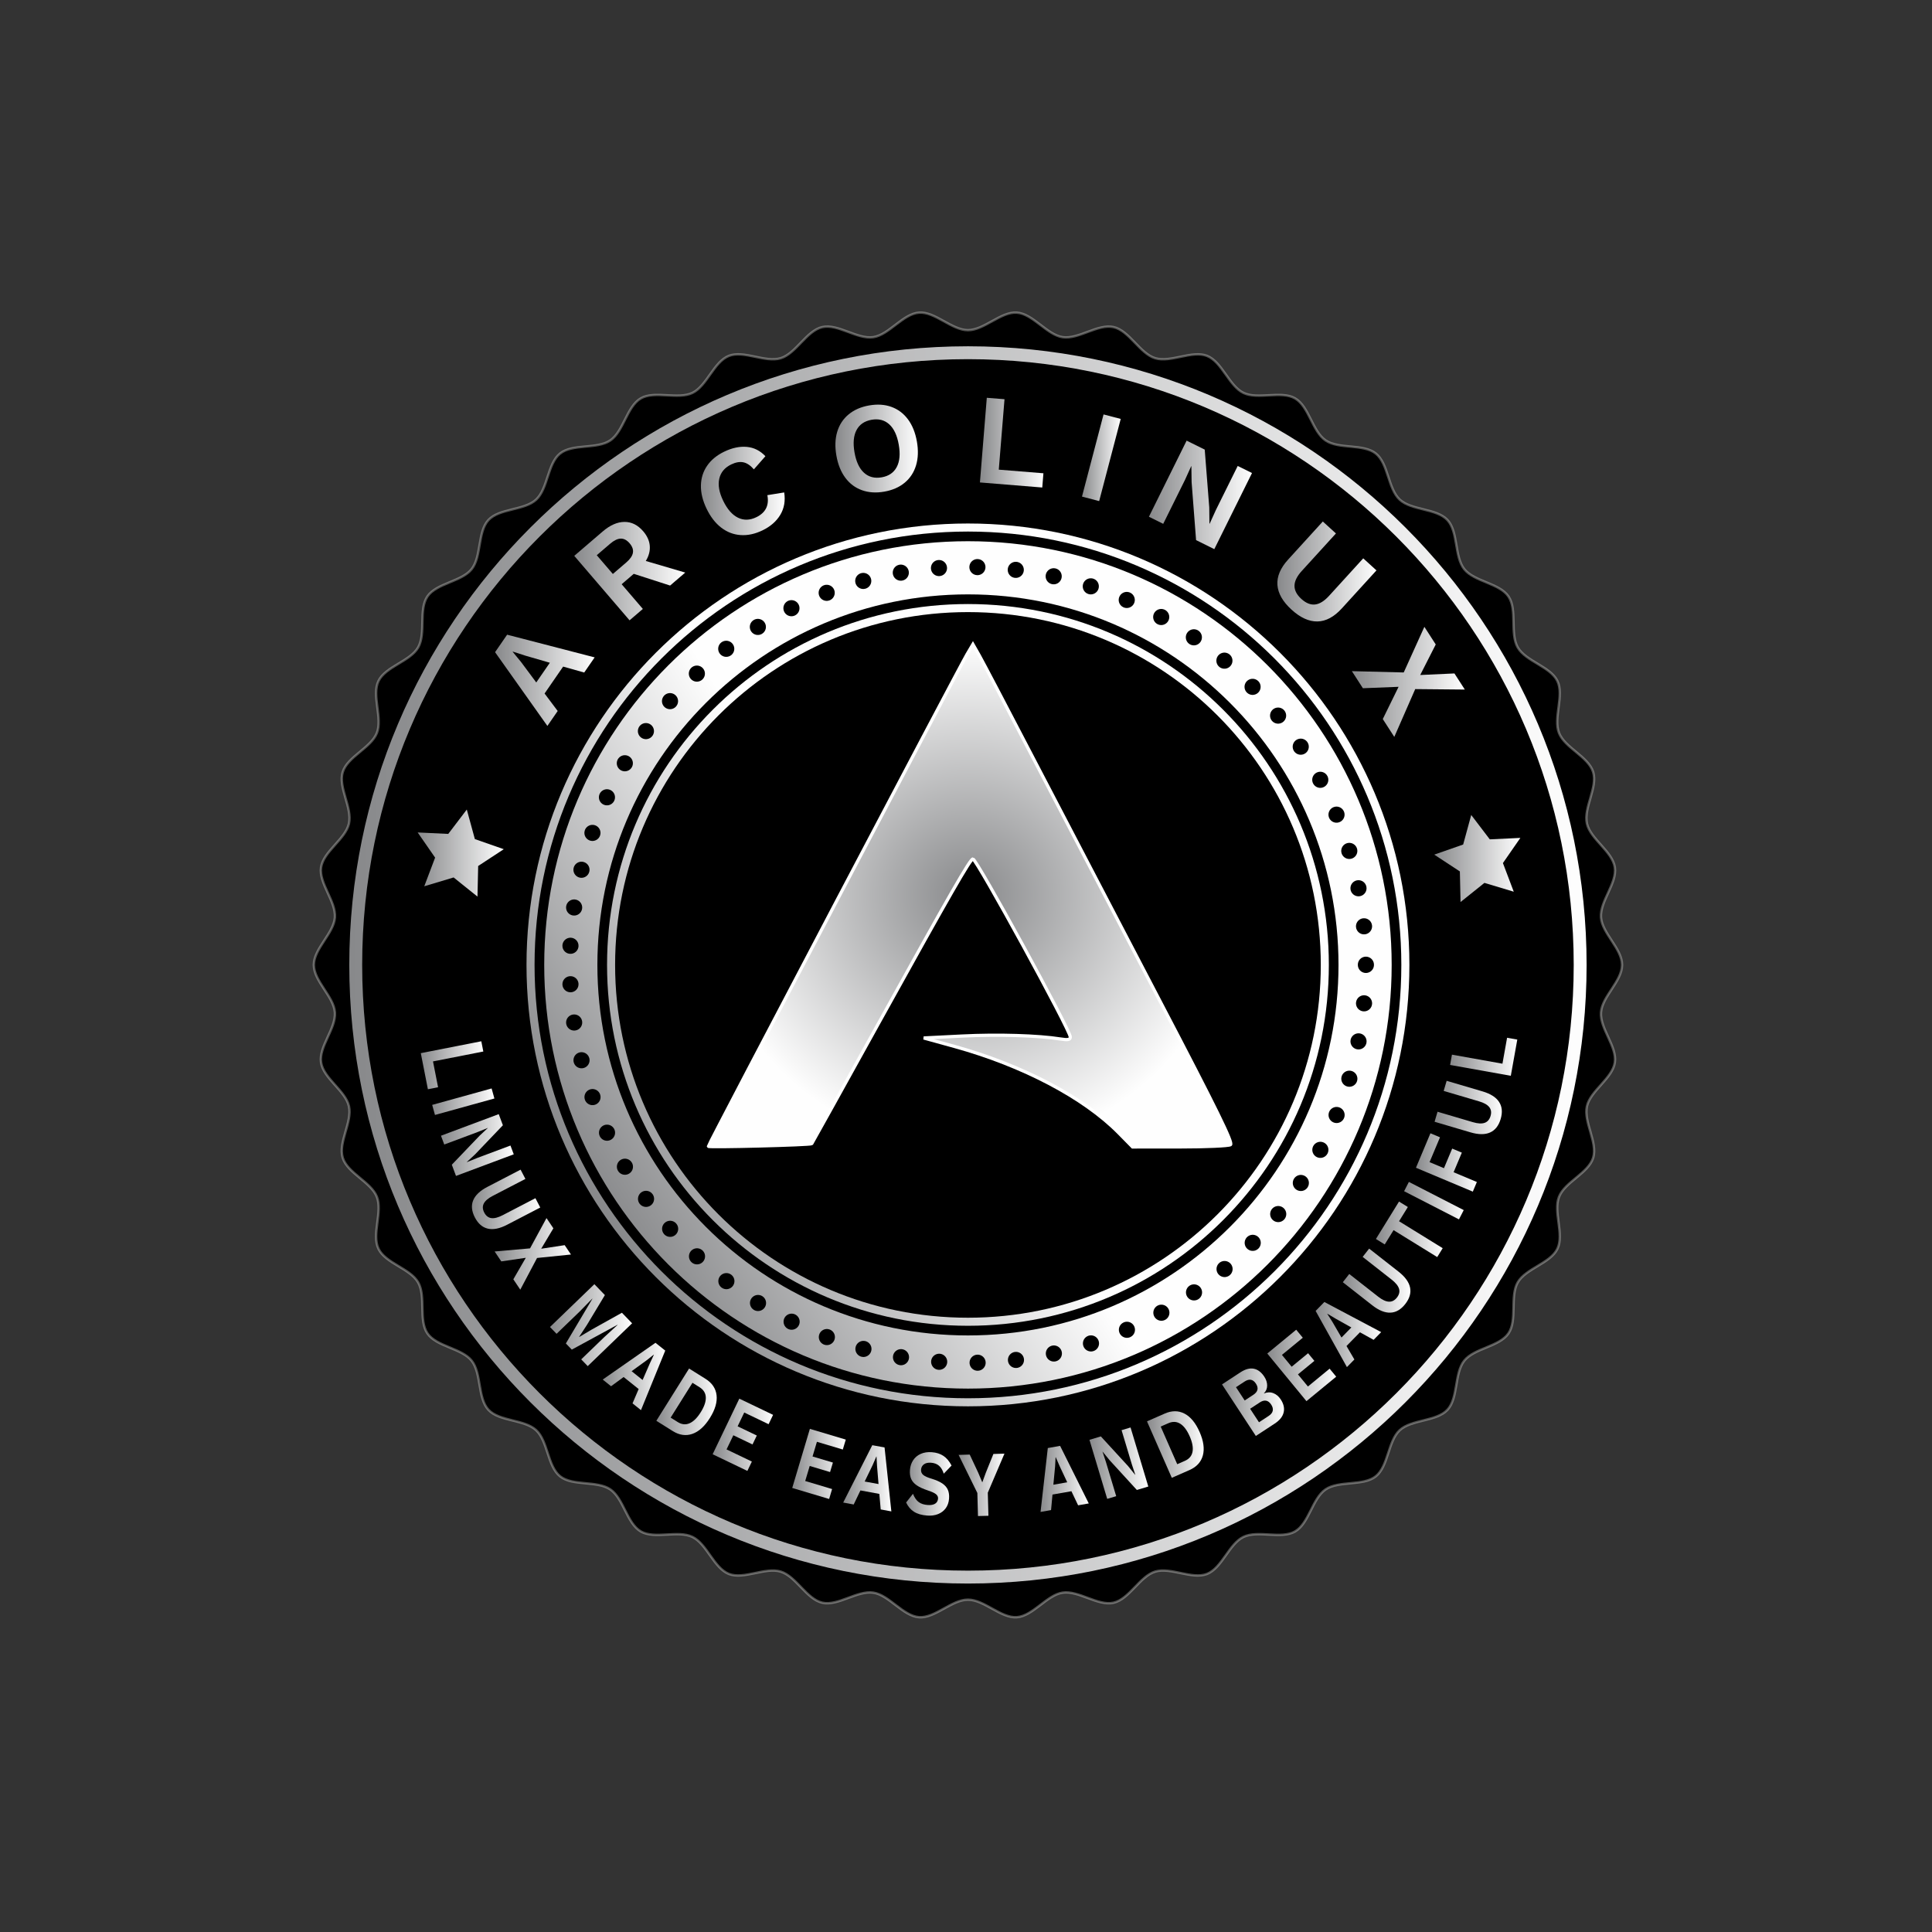 <?xml version="1.0" encoding="UTF-8" standalone="no"?>
<!-- Created with Inkscape (http://www.inkscape.org/) -->

<svg
   xmlns:osb="http://www.openswatchbook.org/uri/2009/osb"
   xmlns:dc="http://purl.org/dc/elements/1.1/"
   xmlns:cc="http://creativecommons.org/ns#"
   xmlns:rdf="http://www.w3.org/1999/02/22-rdf-syntax-ns#"
   xmlns:svg="http://www.w3.org/2000/svg"
   xmlns="http://www.w3.org/2000/svg"
   xmlns:xlink="http://www.w3.org/1999/xlink"
   xmlns:sodipodi="http://sodipodi.sourceforge.net/DTD/sodipodi-0.dtd"
   xmlns:inkscape="http://www.inkscape.org/namespaces/inkscape"
   width="800"
   height="800"
   viewBox="0 0 211.667 211.667"
   version="1.1"
   id="svg8"
   inkscape:version="0.92.4 5da689c313, 2019-01-14"
   sodipodi:docname="04-Power-badge-drawing-ink-gray-silver-04.svg"
   inkscape:export-filename="/home/erik/Pictures/medallion-silver.png"
   inkscape:export-xdpi="96"
   inkscape:export-ydpi="96">
  <rect x="0" y="0" width="211.667" height="211.667" fill="#333333" stroke="none"/>
  <defs
     id="defs2">
    <linearGradient
       id="linearGradient8993"
       osb:paint="solid">
      <stop
         style="stop-color:#ffffff;stop-opacity:1;"
         offset="0"
         id="stop8991" />
    </linearGradient>
    <linearGradient
       osb:paint="gradient"
       id="linearGradient8226-3">
      <stop
         id="stop8986"
         offset="0"
         style="stop-color:#88898b;stop-opacity:1" />
      <stop
         id="stop8988"
         offset="1"
         style="stop-color:#fefefe;stop-opacity:1" />
    </linearGradient>
    <linearGradient
       id="linearGradient8912"
       osb:paint="solid">
      <stop
         style="stop-color:#88898b;stop-opacity:1;"
         offset="0"
         id="stop8910" />
    </linearGradient>
    <linearGradient
       osb:paint="gradient"
       id="linearGradient8226">
      <stop
         id="stop8323"
         offset="0"
         style="stop-color:#88898b;stop-opacity:1" />
      <stop
         id="stop8325"
         offset="1"
         style="stop-color:#fefefe;stop-opacity:1" />
    </linearGradient>
    <linearGradient
       id="linearGradient8226-3-9"
       osb:paint="gradient">
      <stop
         style="stop-color:#88898b;stop-opacity:1"
         offset="0"
         id="stop8222" />
      <stop
         style="stop-color:#fefefe;stop-opacity:1"
         offset="1"
         id="stop8224" />
    </linearGradient>
    <pattern
       id="pattern41"
       height="78"
       width="87.328"
       y="0"
       x="0"
       patternUnits="userSpaceOnUse"
       patternTransform="translate(0,1080)">
      <path
         id="path39"
         style="fill:#4e91ef;fill-opacity:1;fill-rule:nonzero;stroke:none"
         d="M 87.328,0 0,0 l 0,78 87.328,0 0,-78 z" />
    </pattern>
    <pattern
       id="pattern49"
       height="78"
       width="87.328"
       y="0"
       x="0"
       patternUnits="userSpaceOnUse"
       patternTransform="translate(0,1080)">
      <path
         id="path47"
         style="fill:#4e91ef;fill-opacity:1;fill-rule:nonzero;stroke:none"
         d="M 87.328,0 0,0 l 0,78 87.328,0 0,-78 z" />
    </pattern>
    <radialGradient
       id="radialGradient91"
       spreadMethod="pad"
       gradientTransform="matrix(5.943,0,0,-5.943,298.561,-9.784)"
       gradientUnits="userSpaceOnUse"
       r="1"
       cy="0"
       cx="0"
       fy="0"
       fx="0">
      <stop
         id="stop57"
         offset="0"
         style="stop-opacity:1;stop-color:#ffca00" />
      <stop
         id="stop59"
         offset="0.103"
         style="stop-opacity:1;stop-color:#ffe998" />
      <stop
         id="stop61"
         offset="0.127"
         style="stop-opacity:1;stop-color:#ffe998" />
      <stop
         id="stop63"
         offset="0.161"
         style="stop-opacity:1;stop-color:#ffe998" />
      <stop
         id="stop65"
         offset="0.267"
         style="stop-opacity:1;stop-color:#ffca00" />
      <stop
         id="stop67"
         offset="0.283"
         style="stop-opacity:1;stop-color:#ffca00" />
      <stop
         id="stop69"
         offset="0.386"
         style="stop-opacity:1;stop-color:#ffe9a6" />
      <stop
         id="stop71"
         offset="0.458"
         style="stop-opacity:1;stop-color:#ffe9a6" />
      <stop
         id="stop73"
         offset="0.476"
         style="stop-opacity:1;stop-color:#ffe9a6" />
      <stop
         id="stop75"
         offset="0.633"
         style="stop-opacity:1;stop-color:#ffe9a6" />
      <stop
         id="stop77"
         offset="0.673"
         style="stop-opacity:1;stop-color:#d4931c" />
      <stop
         id="stop79"
         offset="0.713"
         style="stop-opacity:1;stop-color:#d4931c" />
      <stop
         id="stop81"
         offset="0.73"
         style="stop-opacity:1;stop-color:#d4931c" />
      <stop
         id="stop83"
         offset="0.756"
         style="stop-opacity:1;stop-color:#d4931c" />
      <stop
         id="stop85"
         offset="0.836"
         style="stop-opacity:1;stop-color:#ffe998" />
      <stop
         id="stop87"
         offset="0.87"
         style="stop-opacity:1;stop-color:#ffe998" />
      <stop
         id="stop89"
         offset="1"
         style="stop-opacity:1;stop-color:#ffca00" />
    </radialGradient>
    <clipPath
       id="clipPath101"
       clipPathUnits="userSpaceOnUse">
      <path
         inkscape:connector-curvature="0"
         id="path99"
         d="m 1514.051,8.863 h -29.911 v 29.471 h 29.911 z" />
    </clipPath>
    <radialGradient
       id="radialGradient141"
       spreadMethod="pad"
       gradientTransform="matrix(14.846,0,0,-14.846,1499.096,23.599)"
       gradientUnits="userSpaceOnUse"
       r="1"
       cy="0"
       cx="0"
       fy="0"
       fx="0">
      <stop
         id="stop107"
         offset="0"
         style="stop-opacity:1;stop-color:#ffca00" />
      <stop
         id="stop109"
         offset="0.103"
         style="stop-opacity:1;stop-color:#ffe998" />
      <stop
         id="stop111"
         offset="0.127"
         style="stop-opacity:1;stop-color:#ffe998" />
      <stop
         id="stop113"
         offset="0.161"
         style="stop-opacity:1;stop-color:#ffe998" />
      <stop
         id="stop115"
         offset="0.267"
         style="stop-opacity:1;stop-color:#ffca00" />
      <stop
         id="stop117"
         offset="0.283"
         style="stop-opacity:1;stop-color:#ffca00" />
      <stop
         id="stop119"
         offset="0.386"
         style="stop-opacity:1;stop-color:#ffe9a6" />
      <stop
         id="stop121"
         offset="0.458"
         style="stop-opacity:1;stop-color:#ffe9a6" />
      <stop
         id="stop123"
         offset="0.476"
         style="stop-opacity:1;stop-color:#ffe9a6" />
      <stop
         id="stop125"
         offset="0.633"
         style="stop-opacity:1;stop-color:#ffe9a6" />
      <stop
         id="stop127"
         offset="0.673"
         style="stop-opacity:1;stop-color:#d4931c" />
      <stop
         id="stop129"
         offset="0.713"
         style="stop-opacity:1;stop-color:#d4931c" />
      <stop
         id="stop131"
         offset="0.73"
         style="stop-opacity:1;stop-color:#d4931c" />
      <stop
         id="stop133"
         offset="0.756"
         style="stop-opacity:1;stop-color:#d4931c" />
      <stop
         id="stop135"
         offset="0.836"
         style="stop-opacity:1;stop-color:#ffe998" />
      <stop
         id="stop137"
         offset="0.87"
         style="stop-opacity:1;stop-color:#ffe998" />
      <stop
         id="stop139"
         offset="1"
         style="stop-opacity:1;stop-color:#ffca00" />
    </radialGradient>
    <clipPath
       id="clipPath153"
       clipPathUnits="userSpaceOnUse">
      <path
         inkscape:connector-curvature="0"
         id="path151"
         d="M 0,1080 H 1920 V 0 H 0 Z" />
    </clipPath>
    <radialGradient
       id="radialGradient199"
       spreadMethod="pad"
       gradientTransform="matrix(192.004,0,0,192.004,-203.009,1080)"
       gradientUnits="userSpaceOnUse"
       r="1"
       cy="0"
       cx="0"
       fy="0"
       fx="0">
      <stop
         id="stop165"
         offset="0"
         style="stop-opacity:1;stop-color:#ffca00" />
      <stop
         id="stop167"
         offset="0.103"
         style="stop-opacity:1;stop-color:#ffe998" />
      <stop
         id="stop169"
         offset="0.127"
         style="stop-opacity:1;stop-color:#ffe998" />
      <stop
         id="stop171"
         offset="0.161"
         style="stop-opacity:1;stop-color:#ffe998" />
      <stop
         id="stop173"
         offset="0.267"
         style="stop-opacity:1;stop-color:#ffca00" />
      <stop
         id="stop175"
         offset="0.283"
         style="stop-opacity:1;stop-color:#ffca00" />
      <stop
         id="stop177"
         offset="0.386"
         style="stop-opacity:1;stop-color:#ffe9a6" />
      <stop
         id="stop179"
         offset="0.458"
         style="stop-opacity:1;stop-color:#ffe9a6" />
      <stop
         id="stop181"
         offset="0.476"
         style="stop-opacity:1;stop-color:#ffe9a6" />
      <stop
         id="stop183"
         offset="0.633"
         style="stop-opacity:1;stop-color:#ffe9a6" />
      <stop
         id="stop185"
         offset="0.673"
         style="stop-opacity:1;stop-color:#d4931c" />
      <stop
         id="stop187"
         offset="0.713"
         style="stop-opacity:1;stop-color:#d4931c" />
      <stop
         id="stop189"
         offset="0.73"
         style="stop-opacity:1;stop-color:#d4931c" />
      <stop
         id="stop191"
         offset="0.756"
         style="stop-opacity:1;stop-color:#d4931c" />
      <stop
         id="stop193"
         offset="0.836"
         style="stop-opacity:1;stop-color:#ffe998" />
      <stop
         id="stop195"
         offset="0.87"
         style="stop-opacity:1;stop-color:#ffe998" />
      <stop
         id="stop197"
         offset="1"
         style="stop-opacity:1;stop-color:#ffca00" />
    </radialGradient>
    <clipPath
       id="clipPath209"
       clipPathUnits="userSpaceOnUse">
      <path
         inkscape:connector-curvature="0"
         id="path207"
         d="m 820.996,537.498 c 0,-75.663 61.337,-137 137.018,-137 v 0 c 75.661,0 137,61.337 137,137 v 0 c 0,75.664 -61.339,137 -137,137 v 0 c -75.681,0 -137.018,-61.336 -137.018,-137" />
    </clipPath>
    <radialGradient
       id="radialGradient249"
       spreadMethod="pad"
       gradientTransform="matrix(137.004,0,0,-137.004,958.004,537.498)"
       gradientUnits="userSpaceOnUse"
       r="1"
       cy="0"
       cx="0"
       fy="0"
       fx="0">
      <stop
         id="stop215"
         offset="0"
         style="stop-opacity:1;stop-color:#ffca00" />
      <stop
         id="stop217"
         offset="0.103"
         style="stop-opacity:1;stop-color:#ffe998" />
      <stop
         id="stop219"
         offset="0.127"
         style="stop-opacity:1;stop-color:#ffe998" />
      <stop
         id="stop221"
         offset="0.161"
         style="stop-opacity:1;stop-color:#ffe998" />
      <stop
         id="stop223"
         offset="0.267"
         style="stop-opacity:1;stop-color:#ffca00" />
      <stop
         id="stop225"
         offset="0.283"
         style="stop-opacity:1;stop-color:#ffca00" />
      <stop
         id="stop227"
         offset="0.386"
         style="stop-opacity:1;stop-color:#ffe9a6" />
      <stop
         id="stop229"
         offset="0.458"
         style="stop-opacity:1;stop-color:#ffe9a6" />
      <stop
         id="stop231"
         offset="0.476"
         style="stop-opacity:1;stop-color:#ffe9a6" />
      <stop
         id="stop233"
         offset="0.633"
         style="stop-opacity:1;stop-color:#ffe9a6" />
      <stop
         id="stop235"
         offset="0.673"
         style="stop-opacity:1;stop-color:#d4931c" />
      <stop
         id="stop237"
         offset="0.713"
         style="stop-opacity:1;stop-color:#d4931c" />
      <stop
         id="stop239"
         offset="0.73"
         style="stop-opacity:1;stop-color:#d4931c" />
      <stop
         id="stop241"
         offset="0.756"
         style="stop-opacity:1;stop-color:#d4931c" />
      <stop
         id="stop243"
         offset="0.836"
         style="stop-opacity:1;stop-color:#ffe998" />
      <stop
         id="stop245"
         offset="0.87"
         style="stop-opacity:1;stop-color:#ffe998" />
      <stop
         id="stop247"
         offset="1"
         style="stop-opacity:1;stop-color:#ffca00" />
    </radialGradient>
    <clipPath
       id="clipPath259"
       clipPathUnits="userSpaceOnUse">
      <path
         inkscape:connector-curvature="0"
         id="path257"
         d="M 0,1080 H 1920 V 0 H 0 Z" />
    </clipPath>
    <clipPath
       id="clipPath427"
       clipPathUnits="userSpaceOnUse">
      <path
         inkscape:connector-curvature="0"
         id="path425"
         d="m 957.749,633.946 c -2.604,-4.419 -80.315,-152.207 -80.315,-152.749 v 0 c 0,-0.391 31.766,0.41 32.101,0.824 v 0 c 0.075,0.085 9.297,16.708 20.5,36.941 v 0 c 22.809,41.183 28.684,51.418 29.516,51.418 v 0 c 1.133,0 30.22,-53.16 30.22,-55.252 v 0 c 0,-0.852 -0.728,-0.989 -3.024,-0.626 v 0 c -6.874,1.095 -19.439,1.481 -30.591,0.917 v 0 l -11.872,-0.596 9.497,-2.618 c 21.19,-5.861 40.143,-15.824 51.001,-26.82 v 0 l 4.317,-4.387 14.659,0.011 c 8.063,0.005 15.15,0.314 15.74,0.695 v 0 c 0.817,0.516 -4.172,10.672 -21.846,44.483 v 0 c -12.583,24.085 -29.93,57.325 -38.541,73.856 v 0 c -8.593,16.533 -16.513,31.611 -17.593,33.508 v 0 l -1.965,3.447 z" />
    </clipPath>
    <radialGradient
       id="radialGradient467"
       spreadMethod="pad"
       gradientTransform="matrix(188.168,131.125,131.125,-188.168,1134.234,482.169)"
       gradientUnits="userSpaceOnUse"
       r="1"
       cy="0"
       cx="0"
       fy="0"
       fx="0">
      <stop
         id="stop433"
         offset="0"
         style="stop-opacity:1;stop-color:#ffca00" />
      <stop
         id="stop435"
         offset="0.103"
         style="stop-opacity:1;stop-color:#ffe998" />
      <stop
         id="stop437"
         offset="0.127"
         style="stop-opacity:1;stop-color:#ffe998" />
      <stop
         id="stop439"
         offset="0.161"
         style="stop-opacity:1;stop-color:#ffe998" />
      <stop
         id="stop441"
         offset="0.267"
         style="stop-opacity:1;stop-color:#ffca00" />
      <stop
         id="stop443"
         offset="0.283"
         style="stop-opacity:1;stop-color:#ffca00" />
      <stop
         id="stop445"
         offset="0.386"
         style="stop-opacity:1;stop-color:#ffe9a6" />
      <stop
         id="stop447"
         offset="0.458"
         style="stop-opacity:1;stop-color:#ffe9a6" />
      <stop
         id="stop449"
         offset="0.476"
         style="stop-opacity:1;stop-color:#ffe9a6" />
      <stop
         id="stop451"
         offset="0.633"
         style="stop-opacity:1;stop-color:#ffe9a6" />
      <stop
         id="stop453"
         offset="0.673"
         style="stop-opacity:1;stop-color:#d4931c" />
      <stop
         id="stop455"
         offset="0.713"
         style="stop-opacity:1;stop-color:#d4931c" />
      <stop
         id="stop457"
         offset="0.73"
         style="stop-opacity:1;stop-color:#d4931c" />
      <stop
         id="stop459"
         offset="0.756"
         style="stop-opacity:1;stop-color:#d4931c" />
      <stop
         id="stop461"
         offset="0.836"
         style="stop-opacity:1;stop-color:#ffe998" />
      <stop
         id="stop463"
         offset="0.87"
         style="stop-opacity:1;stop-color:#ffe998" />
      <stop
         id="stop465"
         offset="1"
         style="stop-opacity:1;stop-color:#ffca00" />
    </radialGradient>
    <clipPath
       id="clipPath477"
       clipPathUnits="userSpaceOnUse">
      <path
         inkscape:connector-curvature="0"
         id="path475"
         d="M 0,1080 H 1920 V 0 H 0 Z" />
    </clipPath>
    <linearGradient
       id="linearGradient487"
       spreadMethod="pad"
       gradientTransform="matrix(163.147,0,0,163.147,-0.5,1001.95)"
       gradientUnits="userSpaceOnUse"
       y2="0"
       x2="1"
       y1="0"
       x1="0">
      <stop
         id="stop481"
         offset="0"
         style="stop-opacity:1;stop-color:#927548" />
      <stop
         id="stop483"
         offset="0.5"
         style="stop-opacity:1;stop-color:#5e3f00" />
      <stop
         id="stop485"
         offset="1"
         style="stop-opacity:1;stop-color:#3e2100" />
    </linearGradient>
    <radialGradient
       inkscape:collect="always"
       xlink:href="#linearGradient8226-3-9"
       id="radialGradient8311"
       cx="81.074"
       cy="78.05"
       fx="81.074"
       fy="78.05"
       r="81.574"
       gradientTransform="matrix(1,0,0,0.965,0,2.704)"
       gradientUnits="userSpaceOnUse" />
    <linearGradient
       inkscape:collect="always"
       xlink:href="#linearGradient8226-3-9"
       id="linearGradient8321"
       x1="891.14"
       y1="388.663"
       x2="989.185"
       y2="450.345"
       gradientUnits="userSpaceOnUse" />
    <linearGradient
       inkscape:collect="always"
       xlink:href="#linearGradient8226-3-9"
       id="linearGradient8914"
       x1="-17"
       y1="-5.451"
       x2="13.909"
       y2="-5.451"
       gradientUnits="userSpaceOnUse" />
    <linearGradient
       inkscape:collect="always"
       xlink:href="#linearGradient8226-3-9"
       id="linearGradient8916"
       x1="-11.977"
       y1="0.882"
       x2="22.469"
       y2="0.882"
       gradientUnits="userSpaceOnUse" />
    <linearGradient
       inkscape:collect="always"
       xlink:href="#linearGradient8226-3-9"
       id="linearGradient8918"
       x1="-24.64"
       y1="7.411"
       x2="1.363"
       y2="7.411"
       gradientUnits="userSpaceOnUse" />
    <linearGradient
       inkscape:collect="always"
       xlink:href="#linearGradient8226-3-9"
       id="linearGradient8920"
       x1="-6.558"
       y1="-5.734"
       x2="19.039"
       y2="-5.734"
       gradientUnits="userSpaceOnUse" />
    <linearGradient
       inkscape:collect="always"
       xlink:href="#linearGradient8226-3-9"
       id="linearGradient8922"
       x1="-19.708"
       y1="9.505"
       x2="0"
       y2="9.505"
       gradientUnits="userSpaceOnUse" />
    <linearGradient
       inkscape:collect="always"
       xlink:href="#linearGradient8226-3-9"
       id="linearGradient8924"
       x1="-5.332"
       y1="13.45"
       x2="6.692"
       y2="13.45"
       gradientUnits="userSpaceOnUse" />
    <linearGradient
       inkscape:collect="always"
       xlink:href="#linearGradient8226-3-9"
       id="linearGradient8926"
       x1="-20.294"
       y1="16.838"
       x2="11.704"
       y2="16.838"
       gradientUnits="userSpaceOnUse" />
    <linearGradient
       inkscape:collect="always"
       xlink:href="#linearGradient8226-3-9"
       id="linearGradient8928"
       x1="-19.996"
       y1="11.47"
       x2="10.762"
       y2="11.47"
       gradientUnits="userSpaceOnUse" />
    <linearGradient
       inkscape:collect="always"
       xlink:href="#linearGradient8226-3-9"
       id="linearGradient8930"
       x1="-9.592"
       y1="11.543"
       x2="25.467"
       y2="11.543"
       gradientUnits="userSpaceOnUse" />
    <linearGradient
       inkscape:collect="always"
       xlink:href="#linearGradient8226-3-9"
       id="linearGradient8932"
       x1="-15.25"
       y1="-13.512"
       x2="11.477"
       y2="-13.512"
       gradientUnits="userSpaceOnUse" />
    <linearGradient
       inkscape:collect="always"
       xlink:href="#linearGradient8226-3-9"
       id="linearGradient8934"
       x1="-11.477"
       y1="-13.511"
       x2="15.25"
       y2="-13.511"
       gradientUnits="userSpaceOnUse" />
    <linearGradient
       inkscape:collect="always"
       xlink:href="#linearGradient8226-3-9"
       id="linearGradient8936"
       x1="-5.359"
       y1="6.825"
       x2="14.046"
       y2="6.825"
       gradientUnits="userSpaceOnUse" />
    <linearGradient
       inkscape:collect="always"
       xlink:href="#linearGradient8226-3-9"
       id="linearGradient8938"
       x1="-0.865"
       y1="4.115"
       x2="18.446"
       y2="4.115"
       gradientUnits="userSpaceOnUse" />
    <linearGradient
       inkscape:collect="always"
       xlink:href="#linearGradient8226-3-9"
       id="linearGradient8940"
       x1="-4.664"
       y1="9.589"
       x2="17.928"
       y2="9.589"
       gradientUnits="userSpaceOnUse" />
    <linearGradient
       inkscape:collect="always"
       xlink:href="#linearGradient8226-3-9"
       id="linearGradient8942"
       x1="-10.915"
       y1="7.876"
       x2="10.294"
       y2="7.876"
       gradientUnits="userSpaceOnUse" />
    <linearGradient
       inkscape:collect="always"
       xlink:href="#linearGradient8226-3-9"
       id="linearGradient8944"
       x1="-5.803"
       y1="7.891"
       x2="17.892"
       y2="7.891"
       gradientUnits="userSpaceOnUse" />
    <linearGradient
       inkscape:collect="always"
       xlink:href="#linearGradient8226-3-9"
       id="linearGradient8946"
       x1="-11.709"
       y1="12.714"
       x2="13.776"
       y2="12.714"
       gradientUnits="userSpaceOnUse" />
    <linearGradient
       inkscape:collect="always"
       xlink:href="#linearGradient8226-3-9"
       id="linearGradient8948"
       x1="-12.377"
       y1="1.093"
       x2="7.026"
       y2="1.093"
       gradientUnits="userSpaceOnUse" />
    <linearGradient
       inkscape:collect="always"
       xlink:href="#linearGradient8226-3-9"
       id="linearGradient8950"
       x1="-10.317"
       y1="6.659"
       x2="8.423"
       y2="6.659"
       gradientUnits="userSpaceOnUse" />
    <linearGradient
       inkscape:collect="always"
       xlink:href="#linearGradient8226-3-9"
       id="linearGradient8952"
       x1="-12.173"
       y1="8.311"
       x2="6.589"
       y2="8.311"
       gradientUnits="userSpaceOnUse" />
    <linearGradient
       inkscape:collect="always"
       xlink:href="#linearGradient8226-3-9"
       id="linearGradient8954"
       x1="-12.377"
       y1="7.798"
       x2="4.245"
       y2="7.798"
       gradientUnits="userSpaceOnUse" />
    <linearGradient
       inkscape:collect="always"
       xlink:href="#linearGradient8226-3-9"
       id="linearGradient8956"
       x1="-10.966"
       y1="1.788"
       x2="3.982"
       y2="1.788"
       gradientUnits="userSpaceOnUse" />
    <linearGradient
       inkscape:collect="always"
       xlink:href="#linearGradient8226-3-9"
       id="linearGradient8958"
       x1="-11.594"
       y1="-8.681"
       x2="2.512"
       y2="-8.681"
       gradientUnits="userSpaceOnUse" />
    <linearGradient
       inkscape:collect="always"
       xlink:href="#linearGradient8226-3-9"
       id="linearGradient8960"
       x1="-9.06"
       y1="2.438"
       x2="5.17"
       y2="2.438"
       gradientUnits="userSpaceOnUse" />
    <linearGradient
       inkscape:collect="always"
       xlink:href="#linearGradient8226-3-9"
       id="linearGradient8962"
       x1="-8.277"
       y1="1.05"
       x2="6.691"
       y2="1.05"
       gradientUnits="userSpaceOnUse" />
    <linearGradient
       inkscape:collect="always"
       xlink:href="#linearGradient8226-3-9"
       id="linearGradient8964"
       x1="-18.266"
       y1="7.248"
       x2="0"
       y2="7.248"
       gradientUnits="userSpaceOnUse" />
    <linearGradient
       inkscape:collect="always"
       xlink:href="#linearGradient8226-3-9"
       id="linearGradient8966"
       x1="-14.133"
       y1="2.23"
       x2="3.464"
       y2="2.23"
       gradientUnits="userSpaceOnUse" />
    <linearGradient
       inkscape:collect="always"
       xlink:href="#linearGradient8226-3-9"
       id="linearGradient8968"
       x1="-14.479"
       y1="4.253"
       x2="4.767"
       y2="4.253"
       gradientUnits="userSpaceOnUse" />
    <linearGradient
       inkscape:collect="always"
       xlink:href="#linearGradient8226-3-9"
       id="linearGradient8970"
       x1="-19.348"
       y1="1.003"
       x2="2.045"
       y2="1.003"
       gradientUnits="userSpaceOnUse" />
    <linearGradient
       inkscape:collect="always"
       xlink:href="#linearGradient8226-3-9"
       id="linearGradient8972"
       x1="-11.086"
       y1="-2.2"
       x2="9.262"
       y2="-2.2"
       gradientUnits="userSpaceOnUse" />
    <linearGradient
       inkscape:collect="always"
       xlink:href="#linearGradient8226-3-9"
       id="linearGradient8974"
       x1="-17.303"
       y1="-2.784"
       x2="3.679"
       y2="-2.784"
       gradientUnits="userSpaceOnUse" />
    <linearGradient
       inkscape:collect="always"
       xlink:href="#linearGradient8226-3-9"
       id="linearGradient8976"
       x1="-9.908"
       y1="-6.925"
       x2="10.82"
       y2="-6.925"
       gradientUnits="userSpaceOnUse" />
    <linearGradient
       inkscape:collect="always"
       xlink:href="#linearGradient8226-3-9"
       id="linearGradient8978"
       x1="-18.508"
       y1="2.93"
       x2="0"
       y2="2.93"
       gradientUnits="userSpaceOnUse" />
    <linearGradient
       inkscape:collect="always"
       xlink:href="#linearGradient8226-3-9"
       id="linearGradient8980"
       x1="-4.223"
       y1="-0.098"
       x2="14.68"
       y2="-0.098"
       gradientUnits="userSpaceOnUse" />
    <linearGradient
       inkscape:collect="always"
       xlink:href="#linearGradient8226-3-9"
       id="linearGradient8982"
       x1="-14.875"
       y1="-4.994"
       x2="6"
       y2="-4.994"
       gradientUnits="userSpaceOnUse" />
    <linearGradient
       inkscape:collect="always"
       xlink:href="#linearGradient8226-3-9"
       id="linearGradient8984"
       x1="-17.682"
       y1="-5.903"
       x2="3.17"
       y2="-5.903"
       gradientUnits="userSpaceOnUse" />
    <linearGradient
       inkscape:collect="always"
       xlink:href="#linearGradient8226"
       id="linearGradient8995"
       x1="-382.018"
       y1="0"
       x2="2"
       y2="0"
       gradientUnits="userSpaceOnUse" />
  </defs>
  <sodipodi:namedview
     id="base"
     pagecolor="#ffffff"
     bordercolor="#666666"
     borderopacity="1.0"
     inkscape:pageopacity="0.0"
     inkscape:pageshadow="2"
     inkscape:zoom="0.72286333"
     inkscape:cx="246.93325"
     inkscape:cy="365.36878"
     inkscape:document-units="px"
     inkscape:current-layer="layer1"
     showgrid="false"
     units="px"
     inkscape:showpageshadow="false"
     inkscape:window-width="1920"
     inkscape:window-height="1021"
     inkscape:window-x="0"
     inkscape:window-y="0"
     inkscape:window-maximized="1" />
  <g
     inkscape:label="Layer 1"
     id="layer1"
     transform="translate(0,-85.333)"
     inkscape:groupmode="layer"
     style="display:inline">
    <g
       id="g147"
       transform="matrix(0.353,0,0,-0.353,-232.129,380.784)"
       style="display:inline">
      <g
         id="g149"
         clip-path="url(#clipPath153)">
        <g
           id="g155"
           transform="translate(1161.014,537.498)"
           style="display:inline">
          <path
             d="m 0,0 c 0,-5.028 -6.178,-9.793 -6.542,-14.729 -0.37,-5.008 5.034,-10.63 4.302,-15.53 -0.742,-4.963 -7.559,-8.757 -8.658,-13.593 -1.111,-4.887 3.392,-11.255 1.93,-16 -1.474,-4.786 -8.783,-7.514 -10.599,-12.138 -1.829,-4.657 1.666,-11.629 -0.495,-16.109 -2.172,-4.503 -9.807,-6.106 -12.299,-10.413 -2.502,-4.325 -0.087,-11.741 -2.896,-15.853 -2.816,-4.123 -10.605,-4.571 -13.715,-8.464 -3.113,-3.9 -1.827,-11.594 -5.218,-15.247 -3.394,-3.655 -11.162,-2.945 -14.817,-6.338 -3.653,-3.392 -3.521,-11.191 -7.421,-14.305 -3.893,-3.109 -11.47,-1.254 -15.593,-4.07 -4.112,-2.809 -5.139,-10.542 -9.463,-13.044 -4.308,-2.492 -11.523,0.471 -16.026,-1.701 -4.478,-2.161 -6.649,-9.653 -11.306,-11.483 -4.624,-1.816 -11.314,2.194 -16.1,0.719 -4.744,-1.462 -8.015,-8.545 -12.902,-9.655 -4.836,-1.1 -10.847,3.869 -15.809,3.127 -4.899,-0.733 -9.193,-7.246 -14.203,-7.615 -4.935,-0.365 -10.141,5.441 -15.17,5.441 -5.031,0 -10.24,-5.806 -15.177,-5.442 -5.012,0.37 -9.307,6.883 -14.21,7.616 -4.964,0.742 -10.976,-4.227 -15.813,-3.127 -4.887,1.11 -8.158,8.193 -12.903,9.655 -4.786,1.475 -11.474,-2.535 -16.099,-0.719 -4.657,1.83 -6.828,9.323 -11.308,11.483 -4.503,2.173 -11.718,-0.79 -16.025,1.702 -4.324,2.502 -5.352,10.235 -9.463,13.045 -4.123,2.816 -11.7,0.961 -15.594,4.07 -3.899,3.114 -3.766,10.914 -7.421,14.306 -3.655,3.392 -11.423,2.681 -14.816,6.337 -3.392,3.653 -2.106,11.346 -5.219,15.247 -3.109,3.893 -10.897,4.341 -13.714,8.464 -2.808,4.112 -0.393,11.528 -2.895,15.852 -2.492,4.308 -10.127,5.91 -12.3,10.413 -2.16,4.479 1.336,11.452 -0.493,16.108 -1.817,4.625 -9.125,7.353 -10.6,12.138 -1.462,4.745 3.041,11.113 1.93,16 -1.1,4.836 -7.916,8.63 -8.657,13.592 -0.733,4.901 4.672,10.522 4.301,15.531 -0.365,4.936 -6.542,9.701 -6.542,14.729 0,5.028 6.177,9.792 6.542,14.728 0.371,5.008 -5.034,10.631 -4.301,15.531 0.741,4.963 7.557,8.757 8.657,13.593 1.111,4.887 -3.392,11.255 -1.93,16 1.475,4.785 8.783,7.514 10.6,12.138 1.829,4.657 -1.667,11.63 0.494,16.109 2.173,4.503 9.808,6.105 12.3,10.413 2.502,4.324 0.088,11.741 2.896,15.853 2.817,4.123 10.605,4.571 13.713,8.464 3.114,3.9 1.828,11.594 5.22,15.247 3.393,3.655 11.161,2.945 14.816,6.338 3.655,3.392 3.522,11.19 7.421,14.305 3.894,3.108 11.47,1.254 15.593,4.07 4.112,2.809 5.14,10.542 9.464,13.044 4.307,2.492 11.522,-0.471 16.025,1.701 4.479,2.161 6.65,9.654 11.307,11.484 4.624,1.816 11.313,-2.195 16.098,-0.72 4.745,1.462 8.016,8.544 12.904,9.655 4.835,1.099 10.847,-3.869 15.811,-3.128 4.903,0.733 9.199,7.246 14.21,7.616 4.938,0.365 10.147,-5.441 15.178,-5.441 5.029,0 10.234,5.806 15.17,5.441 5.01,-0.37 9.304,-6.883 14.203,-7.616 4.962,-0.741 10.974,4.227 15.81,3.128 4.887,-1.111 8.158,-8.194 12.902,-9.655 4.785,-1.475 11.475,2.535 16.1,0.719 4.657,-1.83 6.828,-9.323 11.306,-11.484 4.504,-2.172 11.718,0.791 16.026,-1.701 4.325,-2.502 5.352,-10.235 9.464,-13.044 4.123,-2.816 11.7,-0.962 15.593,-4.071 3.9,-3.113 3.767,-10.913 7.42,-14.305 3.656,-3.393 11.425,-2.683 14.818,-6.338 3.391,-3.653 2.104,-11.347 5.218,-15.247 3.109,-3.893 10.898,-4.341 13.714,-8.464 2.809,-4.112 0.394,-11.529 2.896,-15.853 2.492,-4.308 10.127,-5.91 12.298,-10.413 2.162,-4.479 -1.334,-11.451 0.494,-16.108 1.816,-4.624 9.126,-7.353 10.6,-12.138 1.462,-4.745 -3.041,-11.113 -1.93,-15.999 1.099,-4.836 7.916,-8.63 8.658,-13.592 C -1.508,25.36 -6.912,19.737 -6.543,14.729 -6.178,9.793 0,5.028 0,0"
             style="display:inline;fill:#000000;fill-opacity:1;fill-rule:nonzero;stroke:#fffffe;stroke-width:0.75;stroke-miterlimit:4;stroke-dasharray:none;stroke-opacity:0.317"
             id="path157"
             inkscape:connector-curvature="0" />
        </g>
        <g
           id="g159"
           transform="translate(1148.014,537.498)">
          <path
             d="m 0,0 c 0,-104.935 -85.066,-190 -190,-190 -104.952,0 -190.018,85.065 -190.018,190 0,104.934 85.066,190 190.018,190 C -85.066,190 0,104.934 0,0"
             style="fill:#000000;fill-opacity:1;fill-rule:nonzero;stroke:none"
             id="path161"
             inkscape:connector-curvature="0" />
        </g>
        <g
           id="g163"
           transform="translate(1148.014,537.498)">
          <path
             d="m 0,0 c 0,-104.935 -85.066,-190 -190,-190 -104.952,0 -190.018,85.065 -190.018,190 0,104.934 85.066,190 190.018,190 C -85.066,190 0,104.934 0,0 Z"
             style="fill:none;stroke:url(#linearGradient8995);stroke-width:4;stroke-linecap:butt;stroke-linejoin:miter;stroke-miterlimit:4;stroke-dasharray:none;stroke-opacity:1"
             id="path201"
             inkscape:connector-curvature="0" />
        </g>
      </g>
    </g>
    <g
       id="g203"
       transform="matrix(0.353,0,0,-0.353,-232.129,380.784)"
       style="display:inline;fill:#6790eb;fill-opacity:1">
      <g
         id="g205"
         clip-path="url(#clipPath209)"
         style="fill:#6790eb;fill-opacity:1">
        <g
           id="g211"
           style="fill:#6790eb;fill-opacity:1">
          <g
             id="g213"
             style="fill:#6790eb;fill-opacity:1">
            <path
               d="m 820.996,537.498 c 0,-75.663 61.337,-137 137.018,-137 v 0 c 75.661,0 137,61.337 137,137 v 0 c 0,75.664 -61.339,137 -137,137 v 0 c -75.681,0 -137.018,-61.336 -137.018,-137"
               style="display:inline;fill:url(#linearGradient8321);fill-opacity:1;stroke:none"
               id="path251"
               inkscape:connector-curvature="0" />
          </g>
        </g>
      </g>
    </g>
    <g
       id="g253"
       transform="matrix(0.353,0,0,-0.353,-232.129,380.784)"
       style="display:inline">
      <g
         id="g255"
         clip-path="url(#clipPath259)"
         style="display:inline">
        <g
           id="g261"
           transform="translate(1091.014,537.498)"
           style="display:inline">
          <path
             d="m 0,0 c 0,-73.452 -59.548,-133 -133,-133 -73.472,0 -133.018,59.548 -133.018,133 0,73.454 59.546,133 133.018,133 C -59.548,133 0,73.454 0,0 Z"
             style="fill:none;stroke:#000000;stroke-width:3;stroke-linecap:butt;stroke-linejoin:miter;stroke-miterlimit:10;stroke-dasharray:none;stroke-opacity:1"
             id="path263"
             inkscape:connector-curvature="0" />
        </g>
        <g
           id="g265"
           transform="translate(1071.514,537.498)"
           style="display:inline">
          <path
             d="m 0,0 c 0,-62.686 -50.814,-113.5 -113.5,-113.5 -62.703,0 -113.518,50.814 -113.518,113.5 0,62.686 50.815,113.5 113.518,113.5 C -50.814,113.5 0,62.686 0,0 Z"
             style="fill:none;stroke:#000000;stroke-width:3;stroke-linecap:butt;stroke-linejoin:miter;stroke-miterlimit:10;stroke-dasharray:none;stroke-opacity:1"
             id="path267"
             inkscape:connector-curvature="0" />
        </g>
        <g
           id="g269"
           transform="translate(1081.514,537.498)"
           style="display:inline">
          <path
             d="m 0,0 c 0,-68.213 -55.29,-123.5 -123.5,-123.5 -68.226,0 -123.518,55.287 -123.518,123.5 0,68.209 55.292,123.5 123.518,123.5 C -55.29,123.5 0,68.209 0,0 Z"
             style="fill:none;stroke:#000000;stroke-width:5;stroke-linecap:round;stroke-linejoin:miter;stroke-miterlimit:10;stroke-dasharray:0, 11.939;stroke-dashoffset:0;stroke-opacity:1"
             id="path271"
             inkscape:connector-curvature="0" />
        </g>
        <g
           id="g273"
           transform="translate(1067.514,537.498)"
           style="display:inline">
          <path
             d="m 0,0 c 0,-60.475 -49.025,-109.5 -109.5,-109.5 -60.494,0 -109.518,49.025 -109.518,109.5 0,60.477 49.024,109.5 109.518,109.5 C -49.025,109.5 0,60.477 0,0"
             style="fill:#000000;fill-opacity:1;fill-rule:nonzero;stroke:none"
             id="path275"
             inkscape:connector-curvature="0" />
        </g>
        <g
           id="g277"
           transform="translate(828.24,631.278)"
           style="display:inline;fill:url(#linearGradient8914);fill-opacity:1">
          <path
             d="m 0,0 -7.522,2.179 -3.969,1.281 -0.045,-0.065 2.587,-3.144 4.731,-6.367 z m 4.125,-1.195 -5.76,-8.352 4.07,-5.427 L -0.763,-19.61 -17,3.281 -13.259,8.707 13.909,1.665 10.667,-3.037 Z"
             style="fill:url(#linearGradient8914);fill-opacity:1;fill-rule:nonzero;stroke:none"
             id="path279"
             inkscape:connector-curvature="0" />
        </g>
        <g
           id="g281"
           transform="translate(847.795,658.833)"
           style="fill:url(#linearGradient8916);fill-opacity:1">
          <path
             d="M 0,0 4.154,3.563 C 5.367,4.603 6.058,5.607 6.226,6.577 6.395,7.545 6.054,8.525 5.205,9.516 4.355,10.506 3.438,10.992 2.455,10.973 1.472,10.954 0.374,10.424 -0.839,9.384 L -4.993,5.821 Z m 6.49,0.041 -3.759,-3.225 6.58,-7.67 -4.124,-3.537 -17.164,20.011 8.823,7.567 c 2.283,1.959 4.531,2.948 6.742,2.968 2.211,0.019 4.158,-0.951 5.839,-2.911 1.232,-1.436 1.909,-2.942 2.034,-4.519 0.124,-1.577 -0.288,-3.141 -1.237,-4.692 l 12.245,-3.601 -4.7,-4.031 z"
             style="fill:url(#linearGradient8916);fill-opacity:1;fill-rule:nonzero;stroke:none"
             id="path283"
             inkscape:connector-curvature="0" />
        </g>
        <g
           id="g285"
           transform="translate(899.764,677.187)"
           style="fill:url(#linearGradient8918);fill-opacity:1">
          <path
             d="m 0,0 c -1.212,-2.021 -3.054,-3.627 -5.523,-4.82 -2.326,-1.124 -4.589,-1.612 -6.79,-1.463 -2.202,0.149 -4.208,0.917 -6.017,2.306 -1.809,1.388 -3.322,3.341 -4.539,5.858 -1.216,2.518 -1.806,4.917 -1.769,7.197 0.036,2.28 0.675,4.326 1.914,6.138 1.239,1.811 3.01,3.273 5.311,4.386 2.47,1.192 4.811,1.688 7.023,1.485 2.213,-0.202 4.136,-1.166 5.767,-2.891 l -3.574,-4.079 c -1.067,1.229 -2.159,1.958 -3.275,2.189 -1.117,0.229 -2.371,0.007 -3.761,-0.664 -2.014,-0.974 -3.249,-2.443 -3.704,-4.408 -0.455,-1.965 -0.051,-4.254 1.211,-6.867 1.264,-2.614 2.788,-4.362 4.575,-5.243 1.786,-0.882 3.686,-0.836 5.7,0.137 2.901,1.402 4.046,3.685 3.433,6.85 L 1.21,6.951 C 1.616,4.337 1.212,2.02 0,0"
             style="fill:url(#linearGradient8918);fill-opacity:1;fill-rule:nonzero;stroke:none"
             id="path287"
             inkscape:connector-curvature="0" />
        </g>
        <g
           id="g289"
           transform="translate(923.424,703.496)"
           style="fill:url(#linearGradient8920);fill-opacity:1">
          <path
             d="m 0,0 c -0.924,-1.744 -1.132,-4.059 -0.625,-6.944 0.508,-2.885 1.492,-4.99 2.956,-6.314 1.462,-1.325 3.296,-1.793 5.499,-1.406 2.176,0.383 3.727,1.446 4.65,3.19 0.924,1.744 1.132,4.058 0.625,6.944 C 12.598,-1.646 11.613,0.459 10.15,1.784 8.687,3.108 6.867,3.58 4.69,3.197 2.487,2.81 0.924,1.744 0,0 m 10.821,7.195 c 2.064,-0.746 3.778,-2.033 5.14,-3.862 1.362,-1.829 2.286,-4.121 2.77,-6.875 0.484,-2.753 0.397,-5.222 -0.259,-7.406 -0.658,-2.184 -1.829,-3.979 -3.515,-5.383 -1.686,-1.406 -3.802,-2.332 -6.346,-2.778 -2.544,-0.448 -4.854,-0.3 -6.932,0.444 -2.077,0.743 -3.798,2.029 -5.159,3.858 -1.363,1.829 -2.286,4.12 -2.77,6.874 -0.484,2.754 -0.398,5.223 0.259,7.407 0.657,2.184 1.835,3.979 3.535,5.387 1.699,1.407 3.821,2.334 6.365,2.782 2.543,0.446 4.848,0.297 6.912,-0.448"
             style="fill:url(#linearGradient8920);fill-opacity:1;fill-rule:nonzero;stroke:none"
             id="path291"
             inkscape:connector-curvature="0" />
        </g>
        <g
           id="g293"
           transform="translate(981.429,690.085)"
           style="fill:url(#linearGradient8922);fill-opacity:1">
          <path
             d="m 0,0 -0.359,-4.419 -19.349,1.572 2.135,26.277 5.494,-0.447 -1.775,-21.857 z"
             style="fill:url(#linearGradient8922);fill-opacity:1;fill-rule:nonzero;stroke:none"
             id="path295"
             inkscape:connector-curvature="0" />
        </g>
        <g
           id="g297"
           transform="translate(998.727,681.45)"
           style="fill:url(#linearGradient8924);fill-opacity:1">
          <path
             d="M 0,0 -5.332,1.399 1.361,26.899 6.692,25.5 Z"
             style="fill:url(#linearGradient8924);fill-opacity:1;fill-rule:nonzero;stroke:none"
             id="path299"
             inkscape:connector-curvature="0" />
        </g>
        <g
           id="g301"
           transform="translate(1034.463,666.538)"
           style="fill:url(#linearGradient8926);fill-opacity:1">
          <path
             d="m 0,0 -5.655,2.802 -1.387,17.984 -0.072,4.983 -0.035,0.018 -1.932,-4.259 -6.774,-13.672 -4.439,2.199 11.704,23.622 5.619,-2.784 1.406,-17.948 0.053,-5.019 0.072,-0.036 1.931,4.259 6.775,13.672 4.438,-2.199 z"
             style="fill:url(#linearGradient8926);fill-opacity:1;fill-rule:nonzero;stroke:none"
             id="path303"
             inkscape:connector-curvature="0" />
        </g>
        <g
           id="g305"
           transform="translate(1074.031,648.135)"
           style="fill:url(#linearGradient8928);fill-opacity:1">
          <path
             d="m 0,0 c -2.403,-2.638 -4.919,-3.984 -7.546,-4.041 -2.627,-0.056 -5.308,1.163 -8.044,3.656 -2.736,2.493 -4.198,5.05 -4.386,7.671 -0.187,2.621 0.92,5.25 3.325,7.888 L -5.89,26.983 -1.815,23.271 -12.416,11.638 c -1.489,-1.634 -2.243,-3.162 -2.261,-4.587 -0.019,-1.424 0.691,-2.79 2.127,-4.1 1.437,-1.308 2.859,-1.884 4.265,-1.724 1.406,0.159 2.853,1.056 4.343,2.69 l 10.6,11.632 4.104,-3.739 z"
             style="fill:url(#linearGradient8928);fill-opacity:1;fill-rule:nonzero;stroke:none"
             id="path307"
             inkscape:connector-curvature="0" />
        </g>
        <g
           id="g309"
           transform="translate(1086.754,613.802)"
           style="fill:url(#linearGradient8930);fill-opacity:1">
          <path
             d="M 0,0 4.904,10.009 -6.171,9.566 -9.592,14.87 6.501,14.461 12.908,28.624 16.437,23.153 11.619,13.674 22.24,14.157 25.467,9.156 10.068,9.299 3.573,-5.538 Z"
             style="fill:url(#linearGradient8930);fill-opacity:1;fill-rule:nonzero;stroke:none"
             id="path311"
             inkscape:connector-curvature="0" />
        </g>
        <g
           id="g313"
           transform="translate(802.466,585.719)"
           style="fill:url(#linearGradient8932);fill-opacity:1">
          <path
             d="m 0,0 2.503,-9.171 8.974,-3.136 -7.949,-5.214 -0.211,-9.503 -7.414,5.948 -9.104,-2.737 3.366,8.89 -5.415,7.812 9.493,-0.454 z"
             style="fill:url(#linearGradient8932);fill-opacity:1;fill-rule:nonzero;stroke:none"
             id="path315"
             inkscape:connector-curvature="0" />
        </g>
        <g
           id="g317"
           transform="translate(1114.205,584.032)"
           style="fill:url(#linearGradient8934);fill-opacity:1">
          <path
             d="m 0,0 5.756,-7.564 9.494,0.452 -5.415,-7.811 3.364,-8.89 -9.102,2.737 -7.416,-5.947 -0.209,9.502 -7.949,5.214 8.973,3.138 z"
             style="fill:url(#linearGradient8934);fill-opacity:1;fill-rule:nonzero;stroke:none"
             id="path319"
             inkscape:connector-curvature="0" />
        </g>
        <g
           id="g321"
           transform="translate(793.549,499.529)"
           style="fill:url(#linearGradient8936);fill-opacity:1">
          <path
             d="m 0,0 -3.159,-0.621 -2.2,11.201 18.78,3.691 0.625,-3.181 -15.622,-3.069 z"
             style="fill:url(#linearGradient8936);fill-opacity:1;fill-rule:nonzero;stroke:none"
             id="path323"
             inkscape:connector-curvature="0" />
        </g>
        <g
           id="g325"
           transform="translate(792.588,490.93)"
           style="fill:url(#linearGradient8938);fill-opacity:1">
          <path
             d="M 0,0 -0.865,3.123 17.581,8.23 18.446,5.107 Z"
             style="fill:url(#linearGradient8938);fill-opacity:1;fill-rule:nonzero;stroke:none"
             id="path327"
             inkscape:connector-curvature="0" />
        </g>
        <g
           id="g329"
           transform="translate(799.113,472.008)"
           style="fill:url(#linearGradient8940);fill-opacity:1">
          <path
             d="M 0,0 -1.3,3.477 7.34,12.5 9.886,14.881 9.878,14.902 6.733,13.627 -3.644,9.748 -4.664,12.477 13.265,19.178 14.556,15.725 5.943,6.711 3.37,4.32 3.386,4.275 6.532,5.553 16.908,9.432 17.928,6.703 Z"
             style="fill:url(#linearGradient8940);fill-opacity:1;fill-rule:nonzero;stroke:none"
             id="path331"
             inkscape:connector-curvature="0" />
        </g>
        <g
           id="g333"
           transform="translate(814.973,456.852)"
           style="fill:url(#linearGradient8942);fill-opacity:1">
          <path
             d="m 0,0 c -2.299,-1.195 -4.291,-1.598 -5.973,-1.209 -1.683,0.387 -3.026,1.547 -4.029,3.479 -1.003,1.931 -1.18,3.697 -0.529,5.296 0.65,1.6 2.125,2.997 4.424,4.192 L 4.187,17.104 5.682,14.227 -4.458,8.961 C -5.883,8.221 -6.81,7.426 -7.239,6.576 -7.67,5.727 -7.621,4.795 -7.094,3.779 c 0.527,-1.013 1.26,-1.586 2.199,-1.716 0.938,-0.129 2.12,0.175 3.544,0.916 l 10.14,5.265 1.505,-2.896 z"
             style="fill:url(#linearGradient8942);fill-opacity:1;fill-rule:nonzero;stroke:none"
             id="path335"
             inkscape:connector-curvature="0" />
        </g>
        <g
           id="g337"
           transform="translate(816.907,439.924)"
           style="fill:url(#linearGradient8944);fill-opacity:1">
          <path
             d="m 0,0 3.867,6.674 -7.6,-1.115 -2.07,3.08 L 5.187,9.598 10.294,19 12.429,15.822 8.648,9.49 15.94,10.596 17.892,7.691 7.363,6.617 2.161,-3.217 Z"
             style="fill:url(#linearGradient8944);fill-opacity:1;fill-rule:nonzero;stroke:none"
             id="path339"
             inkscape:connector-curvature="0" />
        </g>
        <g
           id="g341"
           transform="translate(839.995,412.978)"
           style="fill:url(#linearGradient8946);fill-opacity:1">
          <path
             d="m 0,0 -2.022,2.098 7.18,6.925 4.126,3.784 -0.032,0.033 -14.193,-7.717 -1.843,1.91 8.241,13.889 -0.033,0.033 -3.914,-4.004 -7.18,-6.926 -2.039,2.114 13.776,13.289 3.262,-3.383 -5.574,-9.26 -2.425,-3.709 0.033,-0.033 3.79,2.252 9.459,5.273 3.164,-3.279 z"
             style="fill:url(#linearGradient8946);fill-opacity:1;fill-rule:nonzero;stroke:none"
             id="path343"
             inkscape:connector-curvature="0" />
        </g>
        <g
           id="g345"
           transform="translate(857.03,408.674)"
           style="fill:url(#linearGradient8948);fill-opacity:1">
          <path
             d="M 0,0 2.231,5.123 3.493,7.828 3.456,7.857 1.167,6.049 -3.412,2.73 Z m -1.224,-2.809 -4.66,3.727 -3.907,-2.854 -2.586,2.069 16.376,11.412 3.027,-2.422 -7.534,-18.482 -2.623,2.097 z"
             style="fill:url(#linearGradient8948);fill-opacity:1;fill-rule:nonzero;stroke:none"
             id="path347"
             inkscape:connector-curvature="0" />
        </g>
        <g
           id="g349"
           transform="translate(871.61,395.244)"
           style="fill:url(#linearGradient8950);fill-opacity:1">
          <path
             d="m 0,0 c 1.21,0.531 2.364,1.672 3.463,3.426 1.098,1.752 1.622,3.289 1.572,4.609 -0.051,1.32 -0.7,2.373 -1.947,3.154 L 0.898,12.561 -5.876,1.748 -3.687,0.377 C -2.439,-0.406 -1.21,-0.531 0,0 M 8.375,8.699 C 8.619,6.582 7.931,4.23 6.31,1.643 4.687,-0.947 2.871,-2.592 0.861,-3.295 -1.15,-3.996 -3.184,-3.703 -5.241,-2.414 l -5.076,3.18 10.162,16.218 5.076,-3.179 C 6.978,12.516 8.129,10.814 8.375,8.699"
             style="fill:url(#linearGradient8950);fill-opacity:1;fill-rule:nonzero;stroke:none"
             id="path351"
             inkscape:connector-curvature="0" />
        </g>
        <g
           id="g353"
           transform="translate(890.939,383.356)"
           style="fill:url(#linearGradient8952);fill-opacity:1">
          <path
             d="m 0,0 -1.393,-2.902 -10.78,5.17 8.278,17.257 L 6.589,14.496 5.197,11.594 -2.364,15.221 -4.421,10.934 1.53,8.078 0.201,5.307 -5.75,8.162 -7.858,3.77 Z"
             style="fill:url(#linearGradient8952);fill-opacity:1;fill-rule:nonzero;stroke:none"
             id="path355"
             inkscape:connector-curvature="0" />
        </g>
        <g
           id="g357"
           transform="translate(915.844,374.824)"
           style="fill:url(#linearGradient8954);fill-opacity:1">
          <path
             d="M 0,0 -0.922,-3.084 -12.377,0.342 -6.896,18.68 4.245,15.35 3.323,12.264 -4.712,14.666 -6.074,10.109 0.25,8.219 -0.63,5.273 -6.954,7.164 -8.35,2.496 Z"
             style="fill:url(#linearGradient8954);fill-opacity:1;fill-rule:nonzero;stroke:none"
             id="path359"
             inkscape:connector-curvature="0" />
        </g>
        <g
           id="g361"
           transform="translate(930.251,376.373)"
           style="fill:url(#linearGradient8956);fill-opacity:1">
          <path
             d="m 0,0 -0.458,5.568 -0.169,2.979 -0.047,0.01 -1.16,-2.678 -2.463,-5.09 z m 0.251,-3.055 -5.868,1.078 -2.091,-4.363 -3.258,0.6 9.026,17.803 3.812,-0.702 2.11,-19.847 -3.304,0.607 z"
             style="fill:url(#linearGradient8956);fill-opacity:1;fill-rule:nonzero;stroke:none"
             id="path363"
             inkscape:connector-curvature="0" />
        </g>
        <g
           id="g365"
           transform="translate(950.406,385.109)"
           style="fill:url(#linearGradient8958);fill-opacity:1">
          <path
             d="M 0,0 C 0.988,-0.664 1.825,-1.662 2.512,-2.992 L 0.088,-5.518 c -0.329,1.071 -0.811,1.887 -1.444,2.448 -0.635,0.56 -1.467,0.879 -2.498,0.955 -0.937,0.068 -1.675,-0.096 -2.214,-0.492 -0.54,-0.397 -0.836,-0.952 -0.889,-1.664 -0.048,-0.657 0.171,-1.196 0.658,-1.62 0.487,-0.423 1.391,-0.828 2.714,-1.216 1.381,-0.432 2.467,-0.92 3.26,-1.461 0.792,-0.545 1.353,-1.192 1.682,-1.942 0.33,-0.752 0.455,-1.668 0.375,-2.748 -0.086,-1.176 -0.431,-2.174 -1.033,-2.99 -0.602,-0.818 -1.4,-1.424 -2.395,-1.816 -0.994,-0.393 -2.109,-0.543 -3.343,-0.452 -1.702,0.125 -3.074,0.522 -4.116,1.19 -1.043,0.668 -1.855,1.625 -2.439,2.869 l 2.13,2.693 c 0.491,-1.218 1.095,-2.082 1.812,-2.59 0.715,-0.509 1.628,-0.804 2.737,-0.884 0.999,-0.075 1.775,0.062 2.327,0.41 0.551,0.346 0.854,0.877 0.906,1.59 0.038,0.521 -0.175,0.972 -0.642,1.355 -0.467,0.383 -1.321,0.776 -2.563,1.178 -1.425,0.473 -2.553,0.992 -3.383,1.559 -0.83,0.564 -1.413,1.228 -1.75,1.99 -0.336,0.76 -0.464,1.681 -0.385,2.761 0.084,1.137 0.409,2.145 0.977,3.024 0.567,0.879 1.35,1.545 2.349,1.994 0.999,0.449 2.146,0.627 3.443,0.531 C -2.2,1.049 -0.987,0.664 0,0"
             style="fill:url(#linearGradient8958);fill-opacity:1;fill-rule:nonzero;stroke:none"
             id="path367"
             inkscape:connector-curvature="0" />
        </g>
        <g
           id="g369"
           transform="translate(964.164,373.691)"
           style="fill:url(#linearGradient8960);fill-opacity:1">
          <path
             d="m 0,0 0.193,-7.16 -3.24,-0.088 -0.194,7.16 -5.819,11.824 3.452,0.094 2.643,-5.643 1.256,-2.984 1.115,3.049 2.336,5.777 3.428,0.094 z"
             style="fill:url(#linearGradient8960);fill-opacity:1;fill-rule:nonzero;stroke:none"
             id="path371"
             inkscape:connector-curvature="0" />
        </g>
        <g
           id="g373"
           transform="translate(988.814,376.924)"
           style="fill:url(#linearGradient8962);fill-opacity:1">
          <path
             d="M 0,0 -2.369,5.061 -3.566,7.793 -3.613,7.785 -3.768,4.873 -4.303,-0.758 Z m 1.301,-2.773 -5.877,-1.036 -0.44,-4.818 -3.261,-0.576 2.254,19.832 3.818,0.674 8.896,-17.867 -3.308,-0.584 z"
             style="fill:url(#linearGradient8962);fill-opacity:1;fill-rule:nonzero;stroke:none"
             id="path375"
             inkscape:connector-curvature="0" />
        </g>
        <g
           id="g377"
           transform="translate(1013.981,375.607)"
           style="fill:url(#linearGradient8964);fill-opacity:1">
          <path
             d="m 0,0 -3.555,-1.068 -8.435,9.214 -2.209,2.696 -0.022,-0.006 1.067,-3.223 3.189,-10.609 -2.789,-0.838 -5.512,18.33 3.534,1.061 8.427,-9.186 2.217,-2.725 0.045,0.014 -1.066,3.223 -3.19,10.609 2.789,0.838 z"
             style="fill:url(#linearGradient8964);fill-opacity:1;fill-rule:nonzero;stroke:none"
             id="path379"
             inkscape:connector-curvature="0" />
        </g>
        <g
           id="g381"
           transform="translate(1027.707,386.41)"
           style="fill:url(#linearGradient8966);fill-opacity:1">
          <path
             d="M 0,0 C 0.242,1.299 -0.053,2.896 -0.885,4.791 -1.717,6.684 -2.693,7.982 -3.813,8.684 -4.934,9.383 -6.168,9.438 -7.516,8.846 L -9.881,7.807 -4.75,-3.875 -2.383,-2.836 C -1.035,-2.244 -0.24,-1.299 0,0 M -2.482,11.816 C -0.596,10.83 0.963,8.938 2.191,6.141 3.42,3.344 3.758,0.918 3.209,-1.141 2.658,-3.197 1.271,-4.715 -0.949,-5.691 l -5.485,-2.409 -7.699,17.524 5.485,2.408 c 2.222,0.977 4.277,0.971 6.166,-0.016"
             style="fill:url(#linearGradient8966);fill-opacity:1;fill-rule:nonzero;stroke:none"
             id="path383"
             inkscape:connector-curvature="0" />
        </g>
        <g
           id="g385"
           transform="translate(1051.338,397.519)"
           style="fill:url(#linearGradient8968);fill-opacity:1">
          <path
             d="M 0,0 C 0.721,0.473 1.141,1.008 1.264,1.609 1.385,2.209 1.223,2.848 0.777,3.527 0.332,4.205 -0.187,4.605 -0.779,4.725 -1.373,4.844 -2.031,4.668 -2.75,4.195 l -3.006,-1.97 2.752,-4.196 z m -4.77,6.547 c 1.44,0.945 1.709,2.103 0.809,3.478 -0.902,1.373 -2.072,1.59 -3.514,0.645 l -2.67,-1.752 2.704,-4.123 z m -9.709,3.24 5.676,3.723 c 1.545,1.013 2.946,1.392 4.198,1.138 1.251,-0.253 2.339,-1.084 3.261,-2.49 0.584,-0.888 0.873,-1.803 0.871,-2.74 C -0.475,8.479 -0.816,7.672 -1.496,6.994 L -1.48,6.971 C -0.484,7.393 0.48,7.43 1.41,7.08 2.342,6.732 3.121,6.08 3.746,5.127 4.658,3.736 4.959,2.391 4.65,1.09 4.342,-0.211 3.422,-1.363 1.891,-2.367 l -5.873,-3.852 z"
             style="fill:url(#linearGradient8968);fill-opacity:1;fill-rule:nonzero;stroke:none"
             id="path387"
             inkscape:connector-curvature="0" />
        </g>
        <g
           id="g389"
           transform="translate(1070.252,412.185)"
           style="fill:url(#linearGradient8970);fill-opacity:1">
          <path
             d="m 0,0 2.045,-2.486 -9.234,-7.596 -12.159,14.783 8.981,7.387 2.045,-2.486 -6.477,-5.329 3.02,-3.671 5.099,4.191 1.951,-2.373 -5.097,-4.193 3.096,-3.764 z"
             style="fill:url(#linearGradient8970);fill-opacity:1;fill-rule:nonzero;stroke:none"
             id="path391"
             inkscape:connector-curvature="0" />
        </g>
        <g
           id="g393"
           transform="translate(1076.996,424.975)"
           style="fill:url(#linearGradient8972);fill-opacity:1">
          <path
             d="M 0,0 -4.873,2.732 -7.437,4.258 -7.471,4.225 -5.9,1.766 -3.059,-3.123 Z m 2.672,-1.5 -4.176,-4.262 2.449,-4.174 -2.318,-2.367 -9.713,17.438 2.713,2.769 17.635,-9.347 -2.35,-2.401 z"
             style="fill:url(#linearGradient8972);fill-opacity:1;fill-rule:nonzero;stroke:none"
             id="path395"
             inkscape:connector-curvature="0" />
        </g>
        <g
           id="g397"
           transform="translate(1091.652,442.291)"
           style="fill:url(#linearGradient8974);fill-opacity:1">
          <path
             d="M 0,0 C 2.039,-1.598 3.23,-3.244 3.574,-4.936 3.918,-6.629 3.42,-8.33 2.076,-10.045 c -1.342,-1.713 -2.877,-2.603 -4.601,-2.674 -1.727,-0.07 -3.608,0.694 -5.647,2.291 l -9.131,7.157 2,2.55 8.992,-7.049 c 1.264,-0.99 2.372,-1.503 3.323,-1.543 0.951,-0.041 1.781,0.391 2.486,1.29 0.705,0.9 0.922,1.804 0.65,2.712 -0.269,0.909 -1.037,1.858 -2.298,2.848 l -8.995,7.049 2.016,2.57 z"
             style="fill:url(#linearGradient8974);fill-opacity:1;fill-rule:nonzero;stroke:none"
             id="path399"
             inkscape:connector-curvature="0" />
        </g>
        <g
           id="g401"
           transform="translate(1094.531,462.359)"
           style="fill:url(#linearGradient8976);fill-opacity:1">
          <path
             d="m 0,0 -2.727,-4.418 13.547,-8.363 -1.703,-2.76 -13.547,8.365 -2.74,-4.437 -2.738,1.691 7.17,11.613 z"
             style="fill:url(#linearGradient8976);fill-opacity:1;fill-rule:nonzero;stroke:none"
             id="path403"
             inkscape:connector-curvature="0" />
        </g>
        <g
           id="g405"
           transform="translate(1111.879,461.402)"
           style="fill:url(#linearGradient8978);fill-opacity:1">
          <path
             d="m 0,0 -1.482,-2.885 -17.026,8.746 1.483,2.883 z"
             style="fill:url(#linearGradient8978);fill-opacity:1;fill-rule:nonzero;stroke:none"
             id="path407"
             inkscape:connector-curvature="0" />
        </g>
        <g
           id="g409"
           transform="translate(1101.273,476.285)"
           style="fill:url(#linearGradient8980);fill-opacity:1">
          <path
             d="M 0,0 4.467,-1.875 7.021,4.209 10.018,2.951 7.461,-3.133 14.68,-6.166 13.424,-9.154 -4.223,-1.742 0.271,8.957 3.24,7.709 Z"
             style="fill:url(#linearGradient8980);fill-opacity:1;fill-rule:nonzero;stroke:none"
             id="path411"
             inkscape:connector-curvature="0" />
        </g>
        <g
           id="g413"
           transform="translate(1117.705,498.244)"
           style="fill:url(#linearGradient8982);fill-opacity:1">
          <path
             d="m 0,0 c 2.484,-0.734 4.199,-1.822 5.143,-3.27 0.945,-1.445 1.107,-3.212 0.492,-5.3 -0.615,-2.088 -1.711,-3.483 -3.289,-4.184 -1.578,-0.703 -3.61,-0.687 -6.094,0.047 l -11.127,3.281 0.916,3.11 10.961,-3.233 c 1.539,-0.455 2.758,-0.525 3.656,-0.209 0.899,0.313 1.51,1.02 1.834,2.115 0.322,1.096 0.192,2.018 -0.394,2.762 -0.588,0.744 -1.651,1.344 -3.19,1.797 l -10.959,3.232 0.924,3.133 z"
             style="fill:url(#linearGradient8982);fill-opacity:1;fill-rule:nonzero;stroke:none"
             id="path415"
             inkscape:connector-curvature="0" />
        </g>
        <g
           id="g417"
           transform="translate(1125.332,514.887)"
           style="display:inline;fill:url(#linearGradient8984);fill-opacity:1">
          <path
             d="m 0,0 3.17,-0.566 -2.01,-11.239 -18.842,3.369 0.571,3.192 15.674,-2.803 z"
             style="fill:url(#linearGradient8984);fill-opacity:1;fill-rule:nonzero;stroke:none"
             id="path419"
             inkscape:connector-curvature="0" />
        </g>
      </g>
    </g>
    <g
       id="g421"
       transform="matrix(0.353,0,0,-0.353,-232.129,380.784)"
       style="display:none">
      <g
         id="g423"
         clip-path="url(#clipPath427)">
        <g
           id="g429">
          <g
             id="g431"
             style="display:inline">
            <path
               d="m 957.749,633.946 c -2.604,-4.419 -80.315,-152.207 -80.315,-152.749 v 0 c 0,-0.391 31.766,0.41 32.101,0.824 v 0 c 0.075,0.085 9.297,16.708 20.5,36.941 v 0 c 22.809,41.183 28.684,51.418 29.516,51.418 v 0 c 1.133,0 30.22,-53.16 30.22,-55.252 v 0 c 0,-0.852 -0.728,-0.989 -3.024,-0.626 v 0 c -6.874,1.095 -19.439,1.481 -30.591,0.917 v 0 l -11.872,-0.596 9.497,-2.618 c 21.19,-5.861 40.143,-15.824 51.001,-26.82 v 0 l 4.317,-4.387 14.659,0.011 c 8.063,0.005 15.15,0.314 15.74,0.695 v 0 c 0.817,0.516 -4.172,10.672 -21.846,44.483 v 0 c -12.583,24.085 -29.93,57.325 -38.541,73.856 v 0 c -8.593,16.533 -16.513,31.611 -17.593,33.508 v 0 l -1.965,3.447 z"
               style="display:inline;fill:#ffffff;fill-opacity:1;stroke:none"
               id="path469"
               inkscape:connector-curvature="0" />
          </g>
        </g>
      </g>
    </g>
    <g
       id="g471"
       transform="matrix(0.353,0,0,-0.353,-232.129,380.784)"
       style="display:inline">
      <g
         id="g473"
         clip-path="url(#clipPath477)"
         style="display:inline">
        <g
           id="g479"
           transform="translate(877.435,481.196)">
          <path
             d="m 0,0 c 0,0.543 77.71,148.33 80.314,152.749 l 1.804,3.053 1.965,-3.447 c 1.08,-1.897 9,-16.975 17.594,-33.507 8.61,-16.532 25.957,-49.773 38.54,-73.858 17.675,-33.81 22.664,-43.967 21.846,-44.482 -0.589,-0.382 -7.676,-0.691 -15.74,-0.695 l -14.659,-0.011 -4.316,4.387 C 116.489,15.185 97.536,25.148 76.347,31.009 l -9.498,2.618 11.872,0.596 c 11.153,0.564 23.717,0.178 30.591,-0.917 2.296,-0.363 3.025,-0.226 3.025,0.626 0,2.091 -29.087,55.253 -30.221,55.253 -0.832,0 -6.706,-10.237 -29.515,-51.419 C 41.397,17.532 32.176,0.909 32.101,0.825 31.766,0.411 0,-0.391 0,0 Z"
             style="display:inline;fill:url(#radialGradient8311);fill-opacity:1;stroke:#ffffff;stroke-width:1;stroke-linecap:butt;stroke-linejoin:miter;stroke-miterlimit:4;stroke-dasharray:none;stroke-opacity:1"
             id="path489"
             inkscape:connector-curvature="0" />
        </g>
      </g>
    </g>
  </g>
</svg>
